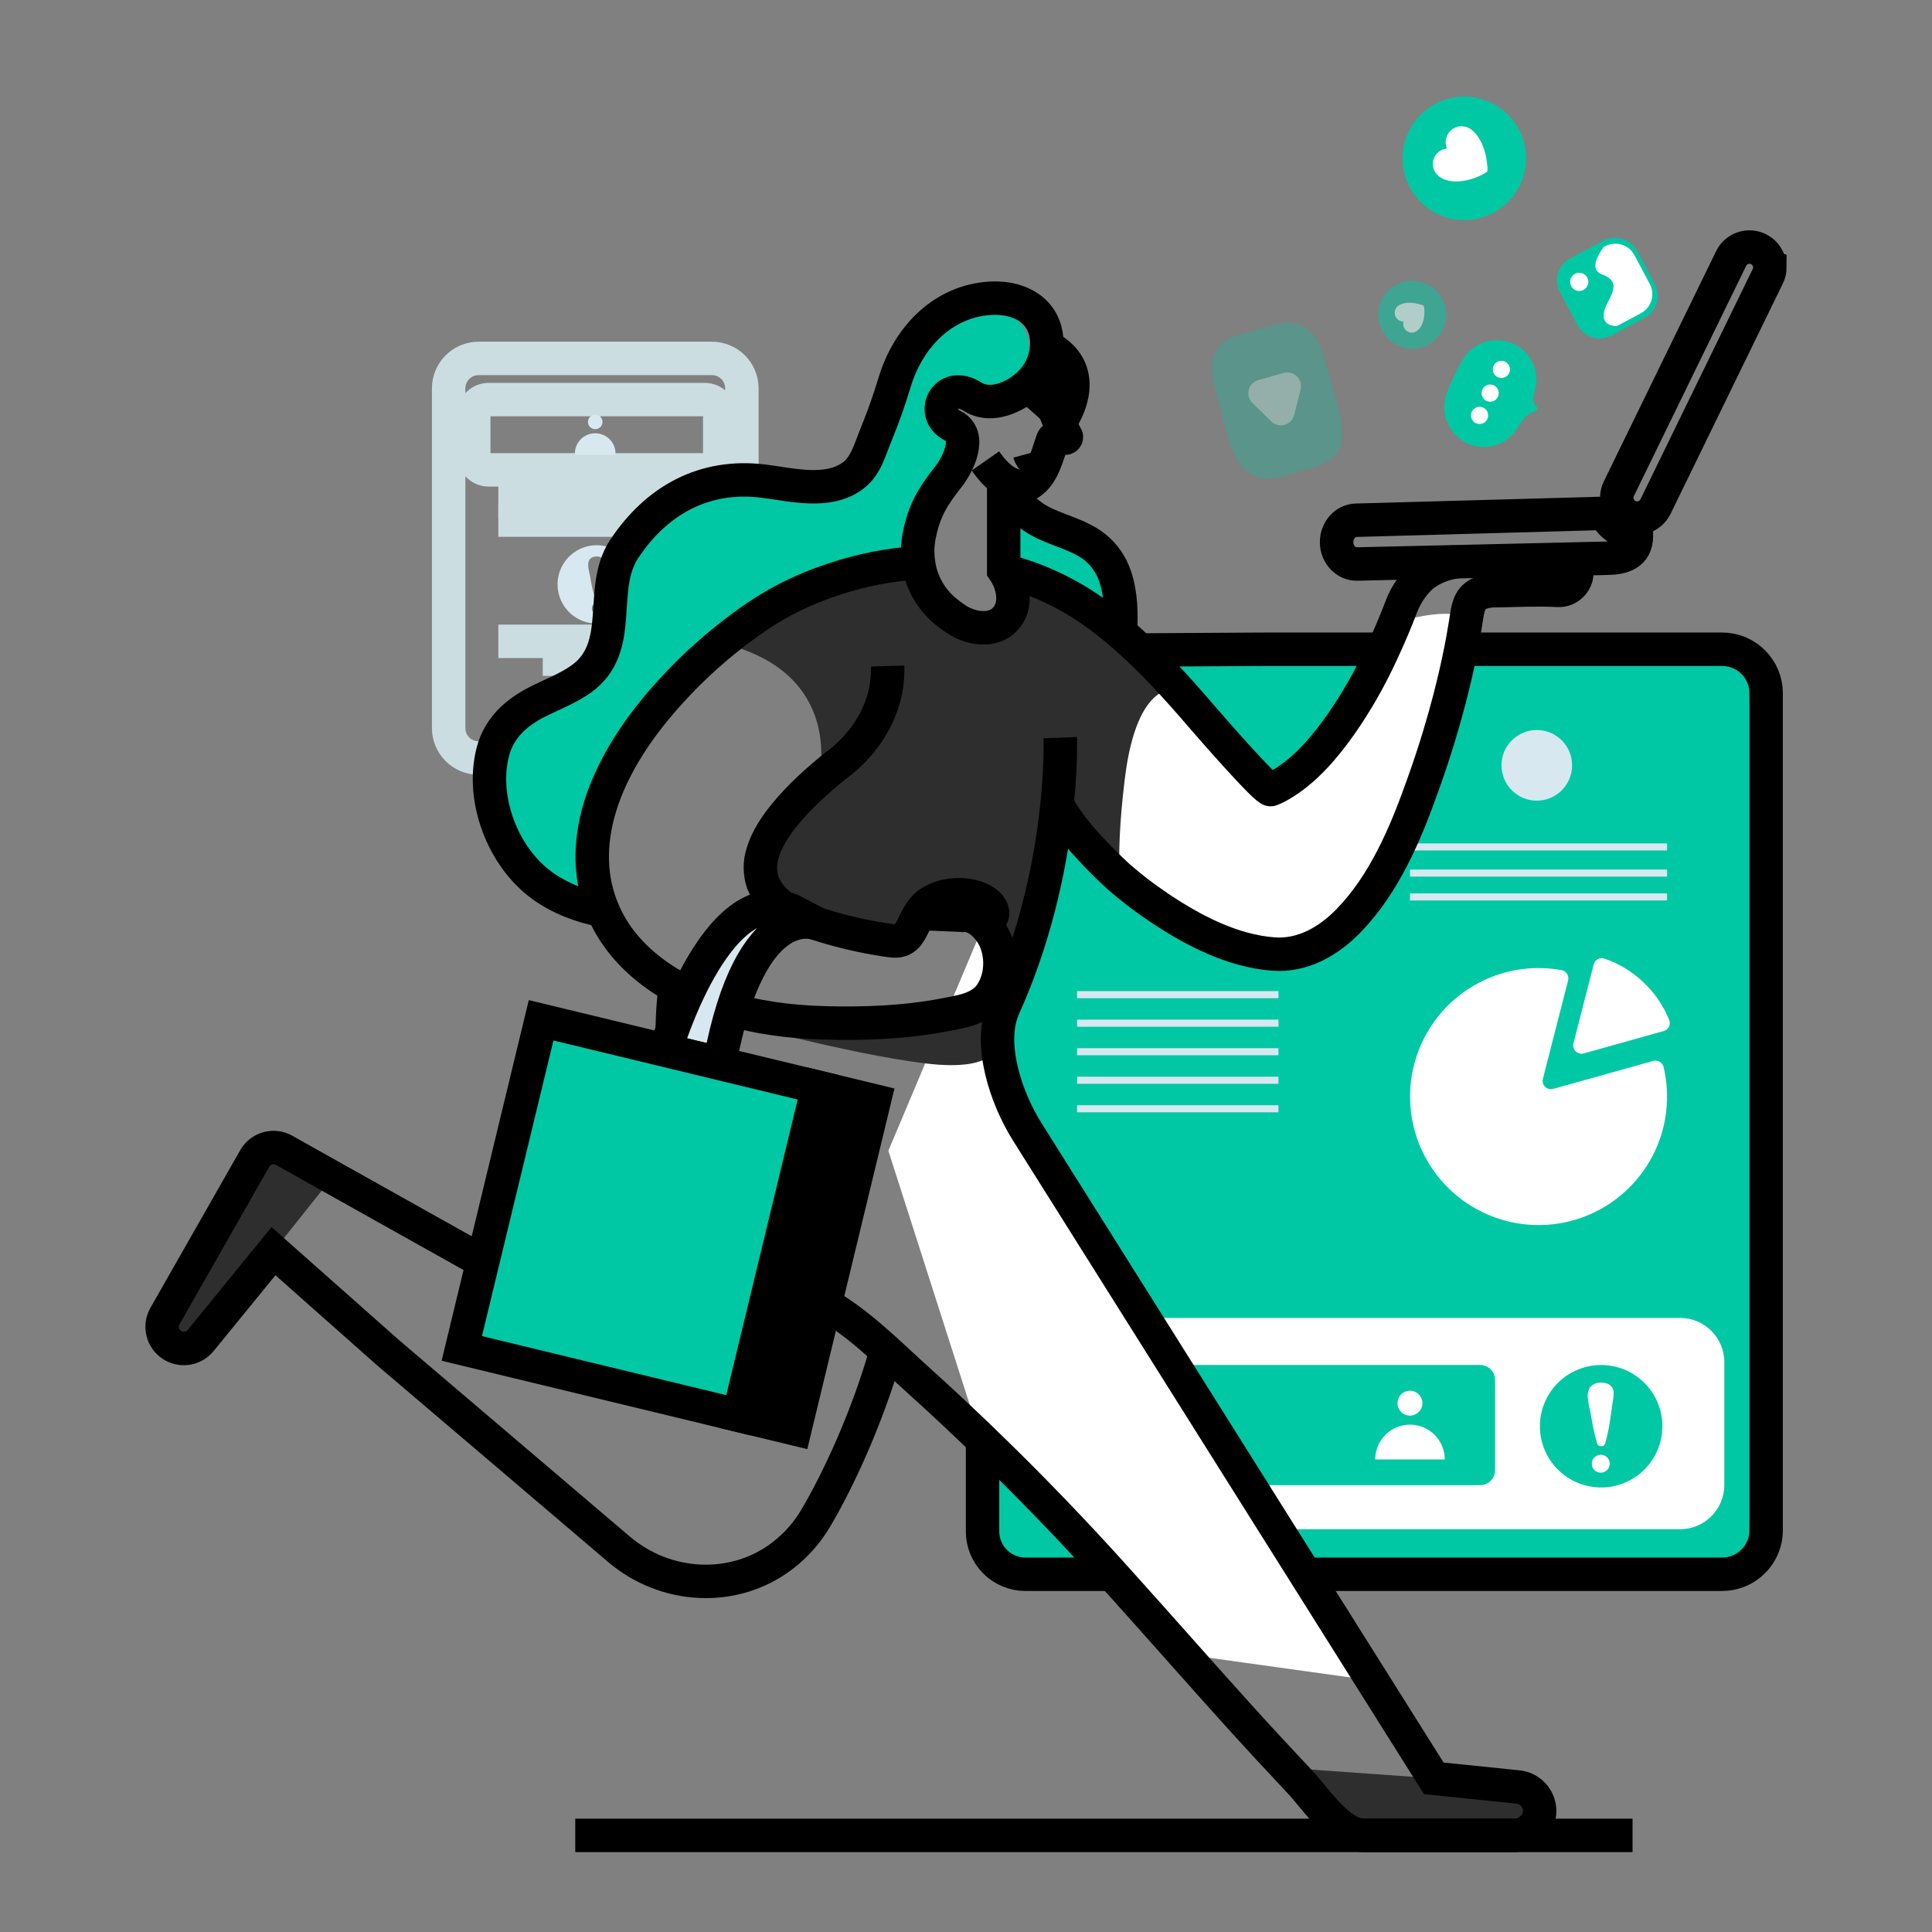<svg width="260" height="260" viewBox="0 0 260 260" fill="none" xmlns="http://www.w3.org/2000/svg">
<rect x="0" y="0" width="260" height="260" fill="#808080" stroke="none"/>
<path d="M83.421 102.014H64.405C63.875 102.014 63.351 101.909 62.862 101.707C62.373 101.504 61.929 101.207 61.555 100.832C61.181 100.457 60.885 100.013 60.682 99.524C60.48 99.034 60.376 98.51 60.377 97.981V52.26C60.377 51.731 60.481 51.208 60.684 50.719C60.886 50.231 61.183 49.787 61.557 49.413C61.931 49.039 62.375 48.743 62.864 48.541C63.352 48.339 63.876 48.235 64.405 48.235H95.8C96.329 48.233 96.854 48.336 97.344 48.538C97.834 48.739 98.279 49.035 98.655 49.409C99.03 49.783 99.328 50.227 99.531 50.716C99.735 51.206 99.84 51.73 99.84 52.26V64.592" stroke="#CCDDE2" stroke-width="4.5" stroke-miterlimit="10"/>
<path d="M94.845 53.775H65.77C64.657 53.775 63.755 54.678 63.755 55.79V61.219C63.755 62.332 64.657 63.234 65.77 63.234H94.845C95.958 63.234 96.86 62.332 96.86 61.219V55.79C96.86 54.678 95.958 53.775 94.845 53.775Z" stroke="#CCDDE2" stroke-width="4.5" stroke-miterlimit="10"/>
<path d="M80.103 57.759C80.644 57.759 81.081 57.321 81.081 56.781C81.081 56.241 80.644 55.803 80.103 55.803C79.563 55.803 79.126 56.241 79.126 56.781C79.126 57.321 79.563 57.759 80.103 57.759Z" fill="#D7E8F0"/>
<path d="M77.371 61.209C77.348 60.836 77.401 60.463 77.528 60.111C77.655 59.76 77.852 59.439 78.108 59.167C78.364 58.895 78.673 58.678 79.015 58.53C79.358 58.381 79.728 58.305 80.101 58.305C80.474 58.305 80.844 58.381 81.186 58.53C81.529 58.678 81.838 58.895 82.094 59.167C82.349 59.439 82.547 59.76 82.674 60.111C82.8 60.463 82.854 60.836 82.831 61.209H77.371Z" fill="#D7E8F0"/>
<path d="M80.304 73.372C79.261 73.372 78.242 73.681 77.376 74.26C76.509 74.839 75.834 75.662 75.435 76.625C75.036 77.588 74.931 78.648 75.135 79.67C75.338 80.693 75.84 81.631 76.577 82.368C77.314 83.106 78.253 83.608 79.275 83.811C80.298 84.014 81.358 83.91 82.32 83.511C83.284 83.112 84.107 82.437 84.686 81.57C85.265 80.703 85.574 79.684 85.574 78.642C85.574 77.95 85.438 77.264 85.174 76.625C84.909 75.985 84.52 75.404 84.031 74.915C83.541 74.425 82.96 74.037 82.321 73.772C81.681 73.507 80.996 73.371 80.304 73.372ZM80.304 82.638C80.121 82.608 79.956 82.514 79.836 82.373C79.716 82.232 79.651 82.053 79.651 81.869C79.651 81.684 79.716 81.505 79.836 81.364C79.956 81.223 80.121 81.129 80.304 81.099C80.415 81.081 80.53 81.087 80.639 81.117C80.748 81.147 80.849 81.201 80.935 81.274C81.022 81.347 81.091 81.438 81.139 81.541C81.186 81.644 81.211 81.755 81.211 81.869C81.211 81.982 81.186 82.094 81.139 82.196C81.091 82.299 81.022 82.39 80.935 82.463C80.849 82.537 80.748 82.59 80.639 82.62C80.53 82.651 80.415 82.657 80.304 82.638ZM81.279 76.713C81.153 77.878 80.939 79.033 80.636 80.166C80.605 80.226 80.557 80.277 80.499 80.312C80.44 80.347 80.373 80.366 80.305 80.366C80.237 80.366 80.17 80.347 80.111 80.312C80.053 80.277 80.005 80.226 79.974 80.166C79.733 79.33 79.549 78.48 79.422 77.62C79.316 76.996 78.952 75.982 79.3 75.374C79.607 74.83 80.475 74.765 80.977 75.049C81.593 75.4 81.352 76.143 81.279 76.713Z" fill="#D7E8F0"/>
<path d="M67.064 67.457H92.807" stroke="#CCDDE2" stroke-width="4.5" stroke-miterlimit="10"/>
<path d="M67.064 69.992H92.807" stroke="#CCDDE2" stroke-width="4.5" stroke-miterlimit="10"/>
<path d="M67.064 86.307H92.807" stroke="#CCDDE2" stroke-width="4.5" stroke-miterlimit="10"/>
<path d="M73.044 88.705H86.827" stroke="#CCDDE2" stroke-width="4.5" stroke-miterlimit="10"/>
<path d="M226.099 92.243H186.638C183.353 92.243 180.69 94.906 180.69 98.192V165.587C180.69 168.872 183.353 171.535 186.638 171.535H226.099C229.384 171.535 232.047 168.872 232.047 165.587V98.192C232.047 94.906 229.384 92.243 226.099 92.243Z" fill="#01C8A4"/>
<path d="M172.159 92.243H144.682C141.397 92.243 138.733 94.906 138.733 98.192V165.587C138.733 168.872 141.397 171.535 144.682 171.535H172.159C175.444 171.535 178.108 168.872 178.108 165.587V98.192C178.108 94.906 175.444 92.243 172.159 92.243Z" fill="#01C8A4"/>
<path d="M141.008 211.856H231.764C233.332 211.855 234.836 211.232 235.945 210.124C237.054 209.015 237.678 207.512 237.679 205.944V93.288C237.679 92.511 237.527 91.742 237.23 91.024C236.932 90.306 236.497 89.654 235.947 89.105C235.398 88.555 234.746 88.12 234.028 87.823C233.31 87.526 232.541 87.373 231.764 87.373H170.087L153.967 87.469H153.92L145.769 87.787H145.743L143.598 87.87H143.408L143.25 89.147L142.938 91.52C142.941 91.525 142.943 91.53 142.943 91.536C142.943 91.541 142.941 91.547 142.938 91.552L140.4 95.311L139.88 96.073L138.447 105.24V105.285C138.416 105.272 138.385 105.253 138.346 105.233C138.315 105.214 138.285 105.194 138.258 105.17C137.776 104.807 137.413 104.308 137.218 103.738C136.742 102.531 136.627 100.932 136.622 99.663L136.31 106.629V106.655L135.876 115.96L135.769 118.459C135.972 118.097 136.263 117.577 136.601 116.956L135.522 123.851L135.299 128.82L134.742 141.375L134.722 141.843V142.023L134.576 145.08V145.15C134.576 145.15 134.16 154.123 134.16 154.136L134.121 154.968L133.64 158.6L132.236 168.764V205.944C132.236 207.003 132.522 208.043 133.063 208.953C133.603 209.864 134.38 210.613 135.309 211.12C137.069 212.074 139.017 211.947 140.951 211.882C141.471 211.866 141.991 211.843 142.511 211.814" fill="#01C8A4"/>
<path d="M137.564 209.917C137.527 209.917 137.488 209.883 137.444 209.87C136.95 209.693 136.482 209.448 136.055 209.142C135.306 208.61 134.696 207.905 134.276 207.088C133.856 206.271 133.637 205.365 133.64 204.446V154.828L132.236 155.501L132.148 155.546L131.958 155.075L131.019 152.735L130.759 152.088L128.385 146.162C128.385 146.162 132.894 127.921 135.876 115.961C136.968 111.569 137.857 108.023 138.232 106.533C138.346 106.088 138.414 105.828 138.427 105.784C138.428 105.774 138.428 105.763 138.427 105.753C138.434 105.664 138.421 105.575 138.388 105.493C138.351 105.397 138.306 105.304 138.255 105.215C138.249 105.196 138.24 105.179 138.229 105.163C137.92 104.637 137.572 104.134 137.189 103.66L136.695 97.542L136.776 97.48L137.15 97.181L139.709 95.153L140.304 93.577L141.471 90.514L141.991 89.149H143.229H143.546H145.785L154.058 89.123H154.768L170.464 89.03H230.521C231.278 89.03 232.026 89.179 232.725 89.468C233.424 89.758 234.058 90.183 234.593 90.718C235.127 91.253 235.551 91.888 235.839 92.587C236.128 93.286 236.276 94.035 236.275 94.791V204.446C236.276 205.203 236.128 205.951 235.839 206.651C235.551 207.349 235.127 207.985 234.593 208.52C234.058 209.055 233.424 209.479 232.725 209.769C232.026 210.059 231.278 210.208 230.521 210.208H141.118" fill="#01C8A4"/>
<path d="M143.572 87.527L145.699 87.514H145.743L153.907 87.469H153.964L170.084 87.373H231.764C233.333 87.374 234.837 87.997 235.946 89.106C237.055 90.216 237.678 91.72 237.679 93.288V205.944C237.678 207.512 237.054 209.015 235.945 210.124C234.836 211.232 233.332 211.855 231.764 211.856H137.99C136.462 211.856 134.996 211.249 133.916 210.168C132.835 209.088 132.228 207.623 132.228 206.094V193.794" stroke="black" stroke-width="4.5" stroke-miterlimit="10"/>
<path d="M226.099 177.359H144.682C141.397 177.359 138.733 180.022 138.733 183.307V199.846C138.733 203.132 141.397 205.795 144.682 205.795H226.099C229.384 205.795 232.047 203.132 232.047 199.846V183.307C232.047 180.022 229.384 177.359 226.099 177.359Z" fill="white"/>
<path d="M199.181 183.693H146.588C145.475 183.693 144.573 184.595 144.573 185.708V197.855C144.573 198.968 145.475 199.87 146.588 199.87H199.181C200.294 199.87 201.196 198.968 201.196 197.855V185.708C201.196 184.595 200.294 183.693 199.181 183.693Z" fill="#01C8A4"/>
<path d="M189.745 190.507C190.67 190.507 191.42 189.758 191.42 188.833C191.42 187.908 190.67 187.158 189.745 187.158C188.821 187.158 188.071 187.908 188.071 188.833C188.071 189.758 188.821 190.507 189.745 190.507Z" fill="white"/>
<path d="M185.071 196.404C185.071 195.163 185.564 193.972 186.441 193.094C187.319 192.217 188.509 191.724 189.751 191.724C190.992 191.724 192.182 192.217 193.06 193.094C193.938 193.972 194.431 195.163 194.431 196.404H185.071Z" fill="white"/>
<path d="M215.48 183.695C213.85 183.694 212.255 184.176 210.899 185.08C209.542 185.985 208.485 187.272 207.86 188.778C207.235 190.284 207.071 191.942 207.388 193.541C207.705 195.141 208.49 196.61 209.643 197.763C210.795 198.917 212.264 199.702 213.863 200.02C215.462 200.339 217.12 200.176 218.626 199.552C220.133 198.928 221.42 197.871 222.326 196.515C223.232 195.159 223.715 193.565 223.714 191.935C223.715 190.853 223.502 189.782 223.088 188.782C222.675 187.783 222.068 186.874 221.304 186.109C220.539 185.344 219.631 184.737 218.632 184.323C217.633 183.909 216.562 183.695 215.48 183.695ZM215.48 198.185C215.317 198.193 215.154 198.167 215.002 198.11C214.849 198.053 214.709 197.965 214.591 197.852C214.473 197.74 214.379 197.604 214.315 197.454C214.251 197.304 214.218 197.143 214.218 196.98C214.218 196.817 214.251 196.655 214.315 196.505C214.379 196.355 214.473 196.22 214.591 196.107C214.709 195.994 214.849 195.907 215.002 195.85C215.154 195.793 215.317 195.767 215.48 195.775C215.79 195.789 216.083 195.922 216.297 196.147C216.511 196.371 216.631 196.669 216.631 196.98C216.631 197.29 216.511 197.588 216.297 197.813C216.083 198.037 215.79 198.17 215.48 198.185ZM216.996 188.916C216.736 190.705 216.525 192.582 215.992 194.314C215.873 194.732 215.085 194.732 214.952 194.314C214.575 193.009 214.286 191.68 214.089 190.336C213.923 189.361 213.353 187.775 213.899 186.828C214.38 185.978 215.738 185.877 216.518 186.308C217.49 186.859 217.1 188.027 216.996 188.916Z" fill="#01C8A4"/>
<path d="M224.232 149.562C223.832 153.007 222.406 156.253 220.139 158.877C217.871 161.501 214.867 163.383 211.517 164.278C208.166 165.173 204.624 165.04 201.35 163.896C198.076 162.752 195.222 160.65 193.158 157.863C191.094 155.076 189.916 151.732 189.776 148.267C189.636 144.802 190.542 141.375 192.375 138.431C194.208 135.487 196.884 133.162 200.055 131.758C203.226 130.354 206.746 129.937 210.158 130.559C210.308 130.588 210.451 130.647 210.577 130.733C210.703 130.82 210.81 130.931 210.892 131.06C210.973 131.189 211.028 131.333 211.051 131.484C211.075 131.635 211.067 131.789 211.029 131.937L210.688 133.266L207.636 145.184C207.587 145.374 207.59 145.574 207.642 145.763C207.695 145.952 207.797 146.123 207.937 146.261C208.077 146.398 208.251 146.496 208.441 146.545C208.631 146.593 208.83 146.591 209.019 146.539L220.867 143.226L222.487 142.774C222.632 142.733 222.783 142.722 222.931 142.741C223.08 142.76 223.223 142.809 223.353 142.884C223.482 142.959 223.595 143.06 223.685 143.18C223.775 143.3 223.84 143.437 223.876 143.582C224.342 145.54 224.463 147.564 224.232 149.562Z" fill="white"/>
<path d="M224.64 137.28C224.696 137.425 224.721 137.581 224.713 137.736C224.705 137.892 224.665 138.044 224.595 138.183C224.524 138.322 224.426 138.445 224.305 138.543C224.184 138.641 224.044 138.713 223.894 138.754L222.778 139.066L213.13 141.762C212.941 141.815 212.741 141.817 212.551 141.768C212.361 141.719 212.188 141.621 212.047 141.484C211.907 141.347 211.806 141.175 211.753 140.986C211.7 140.797 211.698 140.598 211.747 140.408L214.24 130.705L214.479 129.774C214.517 129.626 214.585 129.487 214.678 129.366C214.771 129.246 214.889 129.146 215.023 129.073C215.157 129 215.304 128.955 215.457 128.941C215.609 128.927 215.762 128.945 215.907 128.994C217.87 129.671 219.665 130.761 221.171 132.19C222.678 133.62 223.86 135.355 224.64 137.28Z" fill="white"/>
<path d="M206.814 107.749C209.439 107.749 211.567 105.621 211.567 102.996C211.567 100.371 209.439 98.243 206.814 98.243C204.189 98.243 202.062 100.371 202.062 102.996C202.062 105.621 204.189 107.749 206.814 107.749Z" fill="#D7E8F0"/>
<path d="M224.346 113.5H189.748V114.452H224.346V113.5Z" fill="#D7E8F0"/>
<path d="M224.346 117.02H189.748V117.972H224.346V117.02Z" fill="#D7E8F0"/>
<path d="M224.346 120.23H189.748V121.181H224.346V120.23Z" fill="#D7E8F0"/>
<path d="M172.05 133.38H144.948V134.332H172.05V133.38Z" fill="#D7E8F0"/>
<path d="M172.05 137.22H144.948V138.172H172.05V137.22Z" fill="#D7E8F0"/>
<path d="M172.05 141.058H144.948V142.01H172.05V141.058Z" fill="#D7E8F0"/>
<path d="M172.05 144.898H144.948V145.85H172.05V144.898Z" fill="#D7E8F0"/>
<path d="M172.05 148.738H144.948V149.69H172.05V148.738Z" fill="#D7E8F0"/>
<path d="M141.229 106.341C141.229 106.341 149.466 119.312 158.852 123.389C168.238 127.466 171.171 129.267 174.762 127.809C178.352 126.35 185.245 124.307 190.102 109.869C194.958 95.431 197.273 87.831 197.444 84.334C197.616 80.837 187.959 83.71 187.959 83.71C187.959 83.71 182.759 99.037 171.366 105.878L155.139 88.739L141.229 106.341Z" fill="white"/>
<path d="M131.604 126.275L138.234 128.074C138.234 128.074 130.536 138.69 137.381 149.805C144.227 160.92 158.324 183.345 158.324 183.345L185.307 226.245L160.072 222.727L141.229 202.088L131.609 192.497L119.553 154.862L131.604 126.275Z" fill="white"/>
<path d="M23.351 181.135C23.947 181.457 24.637 181.561 25.302 181.429C25.966 181.296 26.564 180.936 26.991 180.409L36.803 168.379L44.72 158.442L38.238 154.802C37.567 154.423 36.772 154.326 36.03 154.532C35.286 154.738 34.656 155.231 34.276 155.902L22.196 177.118C22.004 177.456 21.881 177.83 21.835 178.216C21.789 178.603 21.821 178.995 21.928 179.369C22.036 179.743 22.217 180.092 22.461 180.396C22.706 180.699 23.008 180.95 23.351 181.135Z" fill="#2E2E2E"/>
<path d="M172.71 237.88L180.877 245.914C181.582 246.609 182.531 246.999 183.521 247.001H203.944C204.578 247.003 205.198 246.821 205.73 246.477C206.262 246.133 206.682 245.641 206.939 245.062C207.196 244.483 207.28 243.842 207.179 243.217C207.077 242.591 206.797 242.009 206.37 241.541C205.833 240.94 205.091 240.562 204.29 240.48L192.962 239.318L172.71 237.88Z" fill="#2E2E2E"/>
<path d="M98.132 137.394C98.132 137.394 113.927 141.788 124.457 143.098C134.987 144.409 134.248 140.041 134.248 140.041L135.535 134.523C138.915 129.017 140.878 117.301 140.878 117.301L142.236 108.136L144.217 111.623L150.621 118.073L150.699 118.136C150.504 115.055 150.652 110.726 151.369 104.829C153.023 91.179 158.499 92.762 158.499 92.762L157.695 91.881C153.912 85.586 141.835 78.933 137.977 77.342C134.118 75.751 135.769 78.005 136.261 79.682C136.752 81.359 135.348 86.078 129.724 83.675C124.101 81.273 123.817 76.047 123.817 76.047H121.204C105.175 77.974 97.024 86.522 97.024 86.522C114.052 90.539 110.144 104.982 110.144 104.982L108.599 106.394C102.554 111.636 102.133 116.69 102.656 118.796C103.178 120.902 106.907 123.736 113.638 125.379C120.37 127.022 121.594 127.025 123.115 124.116C124.636 121.206 126.409 120.847 128.835 120.411C131.261 119.974 134.233 121.698 133.554 123.055C132.876 124.412 132.384 123.226 134.074 126.892C135.764 130.558 134.979 132.423 130.434 135.8C125.889 139.177 105.682 137.282 105.682 137.282C96.018 134.609 98.132 137.394 98.132 137.394Z" fill="#2E2E2E"/>
<path d="M135.075 76.133V76.687V76.828C139.593 77.957 143.848 79.954 147.602 82.709C148.21 83.153 148.803 83.606 149.388 84.082C149.404 82.171 149.24 80.252 148.624 78.442C148.125 76.889 147.184 75.515 145.917 74.488C144.802 73.599 143.484 73.029 142.158 72.514C140.832 71.999 139.529 71.547 138.312 70.853C137.287 70.292 136.391 69.521 135.684 68.591C135.436 68.254 135.281 67.858 135.235 67.443C135.19 67.028 135.255 66.607 135.424 66.225C135.304 66.216 135.186 66.193 135.073 66.155L135.075 76.133Z" fill="#01C8A4"/>
<path d="M135.075 76.133V76.687V76.828C139.593 77.957 143.848 79.954 147.602 82.709C148.21 83.153 148.803 83.606 149.388 84.082C149.404 82.171 149.24 80.252 148.624 78.442C148.125 76.889 147.184 75.515 145.917 74.488C144.802 73.599 143.484 73.029 142.158 72.514C140.832 71.999 139.529 71.547 138.312 70.853C137.287 70.292 136.391 69.521 135.684 68.591C135.436 68.254 135.281 67.858 135.235 67.443C135.19 67.028 135.255 66.607 135.424 66.225C135.304 66.216 135.186 66.193 135.073 66.155L135.075 76.133Z" fill="#01C8A4"/>
<path d="M72.657 119.299C74.355 120.514 76.242 121.439 78.242 122.037C79.102 122.302 79.976 122.521 80.86 122.692C77.368 114.463 79.981 103.637 91 92.093C92.887 90.113 94.895 88.253 97.014 86.523C100.438 83.739 103.48 81.664 107.068 79.995C108.674 79.254 110.324 78.61 112.008 78.068C114.994 77.074 118.076 76.397 121.204 76.048C121.914 75.962 122.616 75.9 123.326 75.861C123.153 74.642 123.187 73.402 123.427 72.195C124.082 68.88 125.224 66.974 127.299 64.361C128.599 62.715 130.629 58.784 127.923 57.427C126.214 56.577 126.058 54.827 126.862 53.787C127.54 52.882 128.913 52.468 130.606 53.527C131.776 54.276 133.164 54.322 134.506 53.956C135.548 53.349 136.451 52.53 137.158 51.553C139.123 48.737 139.194 44.471 136.118 42.404C134.441 41.273 132.304 41 130.299 41.218C129.402 41.317 128.517 41.51 127.66 41.795C127.656 41.794 127.652 41.793 127.648 41.793C127.644 41.793 127.64 41.794 127.637 41.795C123.997 43.753 121.41 47.373 120.162 51.452C119.428 53.862 118.602 56.249 117.634 58.589C116.839 60.508 116.285 62.84 114.514 64.15C113.775 64.698 112.934 65.095 112.042 65.32C108.696 67.442 104.055 66.217 100.396 65.765C97.472 65.365 94.494 65.664 91.707 66.638C88.587 68.217 85.904 70.736 83.728 74.012C80.132 79.433 83.939 87.249 77.925 91.523C76.105 92.81 74.025 93.59 72.036 94.588C69.197 96.031 66.903 98.083 66.056 101.242C64.381 107.615 67.361 115.454 72.657 119.299Z" fill="#01C8A4"/>
<path d="M219.7 247H77.418" stroke="black" stroke-width="4.5" stroke-miterlimit="10"/>
<path d="M140.293 48.986C140.659 49.744 140.972 50.526 141.229 51.326C141.604 52.626 141.198 53.432 141.768 54.672C141.963 55.102 142.243 55.827 142.548 56.56C142.633 56.389 142.711 56.248 142.758 56.139C144.989 51.17 142.056 48.776 140.644 47.957C140.554 48.309 140.437 48.653 140.293 48.986Z" fill="#01C8A4"/>
<path d="M140.293 48.986C140.659 49.744 140.972 50.526 141.229 51.326C141.604 52.626 141.198 53.432 141.768 54.672C141.963 55.102 142.243 55.827 142.548 56.56C142.633 56.389 142.711 56.248 142.758 56.139C144.989 51.17 142.056 48.776 140.644 47.957C140.554 48.309 140.437 48.653 140.293 48.986Z" fill="#01C8A4"/>
<path d="M90.862 132.808C89.5 143.552 90.602 162.188 112.603 176.447C116.563 179.013 120.128 182.637 123.62 185.77C133.143 194.377 142.203 203.482 150.761 213.05C156 218.858 161.348 224.963 166.66 230.844C169.383 233.85 172.136 236.827 174.918 239.778C176.966 241.938 180.216 246.998 183.511 246.998H203.754C205.574 246.998 207.228 245.508 207.202 243.68C207.187 242.89 206.888 242.132 206.359 241.545C205.823 240.945 205.081 240.567 204.279 240.485L192.951 239.323L138.219 152.28C135.395 147.787 132.891 140.393 135.075 135.549C143.395 117.125 142.68 99.268 142.68 99.268" stroke="black" stroke-width="4.5" stroke-miterlimit="10"/>
<path d="M119.2 182.047C116.813 190.432 112.96 198.947 109.777 204.308C108.624 206.265 107.104 207.982 105.3 209.362C98.779 214.357 89.562 213.824 83.309 208.502L52.211 182.031L36.806 168.379L26.993 180.409C26.529 180.973 25.871 181.343 25.147 181.446C24.424 181.548 23.688 181.376 23.086 180.962C22.483 180.549 22.058 179.924 21.893 179.213C21.728 178.501 21.837 177.753 22.196 177.117L34.279 155.906C34.658 155.235 35.289 154.743 36.032 154.536C36.775 154.33 37.57 154.427 38.241 154.807L44.723 158.447L81.861 179.247C82.479 179.592 83.17 179.786 83.877 179.813C84.585 179.839 85.289 179.698 85.931 179.399C86.573 179.101 87.135 178.654 87.57 178.096C88.006 177.538 88.303 176.884 88.436 176.189L92.836 153.122" stroke="black" stroke-width="4.5" stroke-miterlimit="10"/>
<path d="M135.075 64.61V76.05V76.603V76.744C136.253 78.46 136.846 80.904 135.723 82.724C134.217 85.165 130.894 84.76 128.788 83.395C128.169 82.994 127.577 82.551 127.018 82.069C125.143 80.44 123.93 78.181 123.607 75.719C123.433 74.5 123.468 73.261 123.708 72.053C124.368 68.741 125.507 66.838 127.585 64.217C128.885 62.579 130.913 58.643 128.203 57.285C125.029 55.702 127.228 51.069 130.887 53.386C133.726 55.187 137.805 52.941 139.49 50.526C141.456 47.71 141.526 43.443 138.45 41.376C136.773 40.245 134.636 39.972 132.631 40.191C126.524 40.861 122.177 45.635 120.437 51.313C119.704 53.724 118.877 56.11 117.91 58.45C117.114 60.369 116.561 62.701 114.79 64.012C111.41 66.531 106.538 65.213 102.723 64.745C94.783 63.77 88.379 67.288 84.003 73.874C80.408 79.294 84.214 87.11 78.2 91.385C76.38 92.671 74.3 93.451 72.311 94.45C69.472 95.893 67.179 97.944 66.344 101.103C64.659 107.468 67.644 115.307 72.935 119.153C75.361 120.915 78.2 121.968 81.149 122.546" stroke="black" stroke-width="4.5" stroke-miterlimit="10"/>
<path d="M150.751 85.563C150.766 85.418 150.771 85.277 150.779 85.14C150.912 82.625 150.896 80.02 150.077 77.6C149.575 76.049 148.634 74.676 147.368 73.648C146.25 72.761 144.932 72.186 143.611 71.672C142.29 71.157 140.98 70.71 139.766 70.013C138.738 69.454 137.841 68.682 137.137 67.748C136.89 67.413 136.736 67.018 136.691 66.604C136.645 66.19 136.709 65.771 136.877 65.39" stroke="black" stroke-width="4.5" stroke-miterlimit="10"/>
<path d="M132.613 62.031C133.533 63.346 134.781 64.766 136.354 65.278C138.39 65.941 139.76 64.212 140.491 62.53C140.928 61.529 141.229 60.463 141.583 59.428C141.697 59.087 141.768 58.923 142.158 58.908C142.548 58.892 142.958 58.97 143.359 58.97C143.387 58.97 143.415 58.961 143.439 58.946C143.464 58.932 143.484 58.91 143.497 58.885C143.51 58.86 143.517 58.832 143.516 58.803C143.515 58.775 143.507 58.747 143.491 58.723C142.953 57.904 142.15 55.671 141.744 54.776C141.18 53.536 141.588 52.733 141.209 51.43C140.95 50.631 140.64 49.849 140.278 49.09" stroke="black" stroke-width="4.5" stroke-miterlimit="10"/>
<path d="M140.878 46.685C140.878 46.685 146.429 48.815 143.562 55.213C143.385 55.601 142.951 56.409 142.745 56.773" stroke="black" stroke-width="4.5" stroke-miterlimit="10"/>
<path d="M200.754 28.442C200.754 28.442 200.785 28.457 200.848 28.481L200.754 28.442Z" fill="#01C8A4"/>
<path d="M140.572 62.345C140.127 62.406 139.676 62.303 139.302 62.055C138.928 61.807 138.658 61.431 138.541 60.998" stroke="black" stroke-width="4.5" stroke-miterlimit="10"/>
<path d="M141.51 53.776C140.361 52.84 139.1 54.036 138.33 54.904" stroke="black" stroke-width="4.5" stroke-miterlimit="10"/>
<path d="M123.615 75.722C119.76 75.966 115.954 76.706 112.289 77.924C106.309 79.885 102.191 82.414 97.305 86.379C95.187 88.112 93.178 89.975 91.291 91.956C80.262 103.5 77.654 114.332 81.151 122.558C83.993 129.261 90.545 133.419 97.258 135.538C101.65 136.921 106.226 137.516 110.817 137.649C116.29 137.805 121.81 137.597 127.197 136.557C129.467 136.12 132.083 135.761 133.437 133.653C134.792 131.544 134.906 128.7 133.9 126.44C132.956 124.337 130.408 122.075 128.105 123.726C127.849 123.91 127.639 124.15 127.49 124.427C127.341 124.705 127.257 125.013 127.244 125.327" stroke="black" stroke-width="4.5" stroke-miterlimit="10"/>
<path d="M119.452 89.632C119.738 98.254 112.432 103.061 112.432 103.061C110.009 105.024 107.653 107.132 105.672 109.548C104.406 111.09 103.23 112.816 102.648 114.748C102.213 116.065 102.22 117.489 102.669 118.801C103.165 120.015 103.986 121.069 105.04 121.849C107.011 123.39 109.408 124.189 111.784 124.88C114.403 125.629 117.07 126.198 119.766 126.58C121.326 126.804 121.984 126.32 122.697 124.971C123.341 123.749 123.869 122.335 125.063 121.536C126.716 120.426 128.937 120.169 130.85 120.626C133.801 121.328 134.555 123.668 132.15 124.142" stroke="black" stroke-width="4.5" stroke-miterlimit="10"/>
<path d="M117.65 148.124L72.813 137.29L62.143 181.449L105.737 192.285L107.136 191.643L117.65 148.124Z" fill="white"/>
<path d="M96.962 141.916C99.089 127.028 103.698 123.347 106.699 122.611L106.501 122.502C97.443 118.976 91.161 136.42 89.827 140.499L96.962 141.916Z" fill="#D7E8F0"/>
<path d="M96.837 143.096C98.964 128.208 103.698 123.336 106.699 122.611L106.501 122.501C97.443 118.976 90.901 137.259 89.562 141.336L96.837 143.096Z" fill="#D7E8F0"/>
<path d="M106.501 122.501C96.257 118.518 89.562 141.336 89.562 141.336L96.842 143.096C101.072 120.216 110.149 124.376 110.149 124.376C109.829 124.28 106.501 122.501 106.501 122.501Z" stroke="black" stroke-width="4.5" stroke-miterlimit="10"/>
<path d="M72.314 139.395L62.144 181.463L97.517 190.014L107.687 147.946L72.314 139.395Z" fill="#01C8A4"/>
<path d="M72.853 137.168L62.145 181.465L99.391 190.469L110.099 146.172L72.853 137.168Z" fill="white"/>
<path d="M73.029 140.537L63.806 178.688C63.545 179.769 64.21 180.858 65.291 181.12L96.748 188.724C97.829 188.985 98.918 188.32 99.18 187.239L108.402 149.088C108.664 148.006 107.999 146.917 106.917 146.656L75.461 139.052C74.379 138.79 73.29 139.455 73.029 140.537Z" fill="#01C8A4"/>
<path d="M72.82 137.306L62.145 181.464L99.391 190.468L110.066 146.31L72.82 137.306Z" stroke="black" stroke-width="4.5" stroke-miterlimit="10"/>
<path d="M110.223 146.345L99.548 190.503L106.983 192.3L117.658 148.142L110.223 146.345Z" fill="white"/>
<path d="M110.223 146.345L99.548 190.503L106.983 192.3L117.658 148.142L110.223 146.345Z" stroke="black" stroke-width="4.5" stroke-miterlimit="10"/>
<path d="M106.98 192.286L104.585 186.126L99.544 190.489" stroke="black" stroke-width="4.5" stroke-miterlimit="10"/>
<path d="M113.935 147.228L104.585 186.127" stroke="black" stroke-width="4.5" stroke-miterlimit="10"/>
<path d="M195.954 75.595C195.814 75.618 195.694 75.642 195.541 75.673C194.134 75.918 192.801 76.478 191.641 77.311C190.369 78.294 189.215 80.002 188.653 81.471C187.804 83.702 186.871 85.896 185.853 88.054C184.317 91.381 182.49 94.565 180.393 97.57C178.217 100.628 175.604 103.727 172.312 105.63C171.899 105.88 171.464 106.091 171.012 106.262C170.459 106.496 162.666 97.531 161.808 96.533C158.369 92.531 154.812 88.569 150.779 85.145C149.757 84.271 148.699 83.429 147.612 82.641C143.855 79.884 139.598 77.884 135.078 76.752" stroke="black" stroke-width="4.5" stroke-miterlimit="10"/>
<path d="M209.973 75.267C209.989 75.271 210.005 75.271 210.02 75.267C213.624 75.688 212.212 79.573 209.677 79.448C206.877 79.307 204.084 79.448 201.292 79.495C200.522 79.469 199.756 79.61 199.046 79.908C197.642 80.579 197.509 82.076 197.298 83.433C197.018 85.212 196.698 86.99 196.321 88.753C195.588 92.248 194.683 95.695 193.645 99.112C192.975 101.327 192.234 103.532 191.454 105.713C189.176 112.14 186.306 118.957 181.477 123.913C178.81 126.659 175.315 128.687 171.376 128.39C165.831 127.977 160.495 125.192 155.792 122.025C155.772 122.012 155.754 121.996 155.737 121.979C153.982 120.797 152.299 119.51 150.699 118.125C150.699 118.125 144.217 112.353 142.236 108.126" stroke="black" stroke-width="4.5" stroke-miterlimit="10"/>
<path d="M220.22 71.773V72.138C220.22 74.649 218.197 75.081 216.45 75.122L182.632 75.902C181.15 75.941 179.904 74.644 179.873 73.024V72.957C179.873 71.368 181.038 70.047 182.502 70.011C182.502 70.011 201.419 69.478 216.07 69.075C216.349 69.961 217.03 70.648 217.875 71.183C218.581 71.608 219.397 71.813 220.22 71.773Z" stroke="black" stroke-width="4.5" stroke-miterlimit="10"/>
<path d="M238.186 35.989C238.186 36.403 238.088 36.811 237.9 37.18L222.786 68.185C222.609 68.543 222.356 68.859 222.045 69.11C221.734 69.361 221.372 69.542 220.984 69.641C220.36 69.799 219.7 69.73 219.12 69.448C218.657 69.221 218.267 68.868 217.995 68.43C217.722 67.992 217.578 67.486 217.578 66.971C217.581 66.558 217.675 66.151 217.854 65.78L232.976 34.772C233.251 34.218 233.704 33.774 234.263 33.51C234.823 33.247 235.455 33.18 236.056 33.32C236.658 33.461 237.195 33.801 237.58 34.285C237.965 34.769 238.174 35.368 238.176 35.986L238.186 35.989Z" stroke="black" stroke-width="4.5" stroke-miterlimit="10"/>
<path d="M197.059 29.612C201.646 29.612 205.364 25.894 205.364 21.308C205.364 16.721 201.646 13.003 197.059 13.003C192.473 13.003 188.755 16.721 188.755 21.308C188.755 25.894 192.473 29.612 197.059 29.612Z" fill="#01C8A4"/>
<path d="M194.42 24.165C194.145 24.062 193.887 23.917 193.656 23.736C193.248 23.428 192.968 22.982 192.868 22.481C192.769 21.981 192.856 21.461 193.115 21.021C193.283 20.735 193.516 20.493 193.795 20.312C194.073 20.132 194.39 20.018 194.719 19.981C194.536 19.552 194.498 19.075 194.611 18.622C194.724 18.169 194.981 17.765 195.343 17.471C195.706 17.178 196.154 17.01 196.62 16.994C197.087 16.977 197.545 17.113 197.928 17.381C198.731 17.94 199.287 18.926 199.628 19.825C199.804 20.298 199.933 20.786 200.013 21.284C200.052 21.544 200.317 22.974 200.109 23.119C198.736 24.071 196.18 24.835 194.42 24.165Z" fill="white"/>
<g opacity="0.72">
<path opacity="0.72" d="M190.052 46.935C192.577 46.935 194.623 44.889 194.623 42.364C194.623 39.84 192.577 37.793 190.052 37.793C187.528 37.793 185.481 39.84 185.481 42.364C185.481 44.889 187.528 46.935 190.052 46.935Z" fill="#01C8A4"/>
<path opacity="0.72" d="M190.957 44.304C190.847 44.423 190.719 44.525 190.577 44.605C190.335 44.747 190.05 44.795 189.775 44.741C189.499 44.687 189.253 44.534 189.082 44.312C188.971 44.166 188.894 43.996 188.86 43.815C188.825 43.635 188.833 43.449 188.882 43.272C188.626 43.273 188.377 43.192 188.171 43.04C187.966 42.887 187.815 42.672 187.741 42.427C187.668 42.182 187.676 41.92 187.765 41.68C187.853 41.439 188.018 41.234 188.232 41.095C188.72 40.825 189.275 40.703 189.831 40.742C190.109 40.75 190.385 40.786 190.655 40.851C190.793 40.882 191.578 41.049 191.61 41.184C191.81 42.086 191.667 43.55 190.957 44.304Z" fill="white"/>
</g>
<path d="M215.784 32.389L211.299 34.78C209.672 35.647 209.056 37.669 209.923 39.296L212.314 43.782C213.181 45.409 215.203 46.025 216.83 45.157L221.316 42.766C222.943 41.899 223.559 39.877 222.692 38.25L220.301 33.764C219.433 32.138 217.411 31.522 215.784 32.389Z" fill="#01C8A4"/>
<path d="M217.581 43.883L220.829 42.151C221.506 41.788 222.012 41.171 222.235 40.436C222.46 39.701 222.384 38.907 222.025 38.228L219.945 34.328C219.582 33.65 218.965 33.144 218.23 32.92C217.495 32.696 216.7 32.772 216.021 33.132L215.803 33.249C214.992 34.375 213.913 36.301 215.543 36.907C217.883 37.783 217.199 39.096 216.323 40.778C215.579 42.19 215.389 43.841 217.581 43.883Z" fill="white"/>
<path d="M212.524 39.161C213.202 39.161 213.751 38.611 213.751 37.934C213.751 37.256 213.202 36.707 212.524 36.707C211.846 36.707 211.297 37.256 211.297 37.934C211.297 38.611 211.846 39.161 212.524 39.161Z" fill="white"/>
<path d="M197.408 59.644C197.862 59.865 198.346 60.019 198.845 60.101C199.761 60.242 200.698 60.142 201.564 59.812C202.43 59.482 203.195 58.933 203.785 58.219C204.24 57.652 204.581 56.942 205.059 56.37C205.386 55.953 205.824 55.636 206.323 55.455C206.494 55.419 206.654 55.341 206.788 55.229C207.116 54.891 206.56 54.605 206.448 54.332C206.28 53.892 206.28 53.405 206.448 52.964C206.875 51.806 206.887 50.536 206.482 49.371C206.077 48.205 205.28 47.215 204.228 46.571C203.175 45.927 201.931 45.668 200.709 45.838C199.487 46.008 198.361 46.597 197.525 47.504C196.698 48.396 196.201 49.535 195.686 50.624C195.229 51.594 194.743 52.559 194.49 53.601C193.905 56.071 195.226 58.58 197.408 59.644Z" fill="#01C8A4"/>
<path d="M202.051 50.869C202.69 50.869 203.208 50.351 203.208 49.712C203.208 49.073 202.69 48.555 202.051 48.555C201.412 48.555 200.894 49.073 200.894 49.712C200.894 50.351 201.412 50.869 202.051 50.869Z" fill="white"/>
<path d="M200.535 54.062C201.174 54.062 201.692 53.544 201.692 52.905C201.692 52.266 201.174 51.748 200.535 51.748C199.896 51.748 199.378 52.266 199.378 52.905C199.378 53.544 199.896 54.062 200.535 54.062Z" fill="white"/>
<path d="M199.113 57.057C199.752 57.057 200.27 56.539 200.27 55.9C200.27 55.261 199.752 54.743 199.113 54.743C198.474 54.743 197.956 55.261 197.956 55.9C197.956 56.539 198.474 57.057 199.113 57.057Z" fill="white"/>
<g opacity="0.54">
<path opacity="0.54" d="M171.34 64.358C171.692 64.311 172.039 64.239 172.38 64.142L176.296 63.039C177.494 62.701 178.755 62.327 179.605 61.414C181.181 59.722 180.671 57.033 180.06 54.803C179.563 52.977 179.065 51.152 178.565 49.327C178.222 48.069 177.869 46.789 177.185 45.687C176.501 44.585 175.419 43.638 174.13 43.435C173.181 43.287 172.219 43.542 171.291 43.794L167.534 44.834C166.301 45.17 165.001 45.547 164.138 46.49C162.604 48.167 163.098 50.799 163.686 52.99L165.186 58.593C166.106 61.96 167.83 64.8 171.34 64.358Z" fill="#01C8A4"/>
<path opacity="0.54" d="M171.08 56.716C171.312 56.943 171.6 57.104 171.914 57.184C172.228 57.264 172.557 57.26 172.869 57.172C173.181 57.085 173.465 56.916 173.691 56.684C173.917 56.452 174.079 56.165 174.159 55.851L174.595 54.14L175.03 52.426C175.109 52.112 175.105 51.783 175.017 51.471C174.929 51.159 174.76 50.876 174.528 50.65C174.296 50.424 174.008 50.263 173.694 50.183C173.38 50.103 173.051 50.108 172.739 50.196L171.041 50.674L169.341 51.152C169.029 51.241 168.747 51.41 168.521 51.643C168.296 51.875 168.136 52.163 168.057 52.477C167.978 52.791 167.983 53.12 168.071 53.432C168.16 53.743 168.329 54.026 168.561 54.252L169.827 55.484L171.08 56.716Z" fill="white"/>
</g>
</svg>
